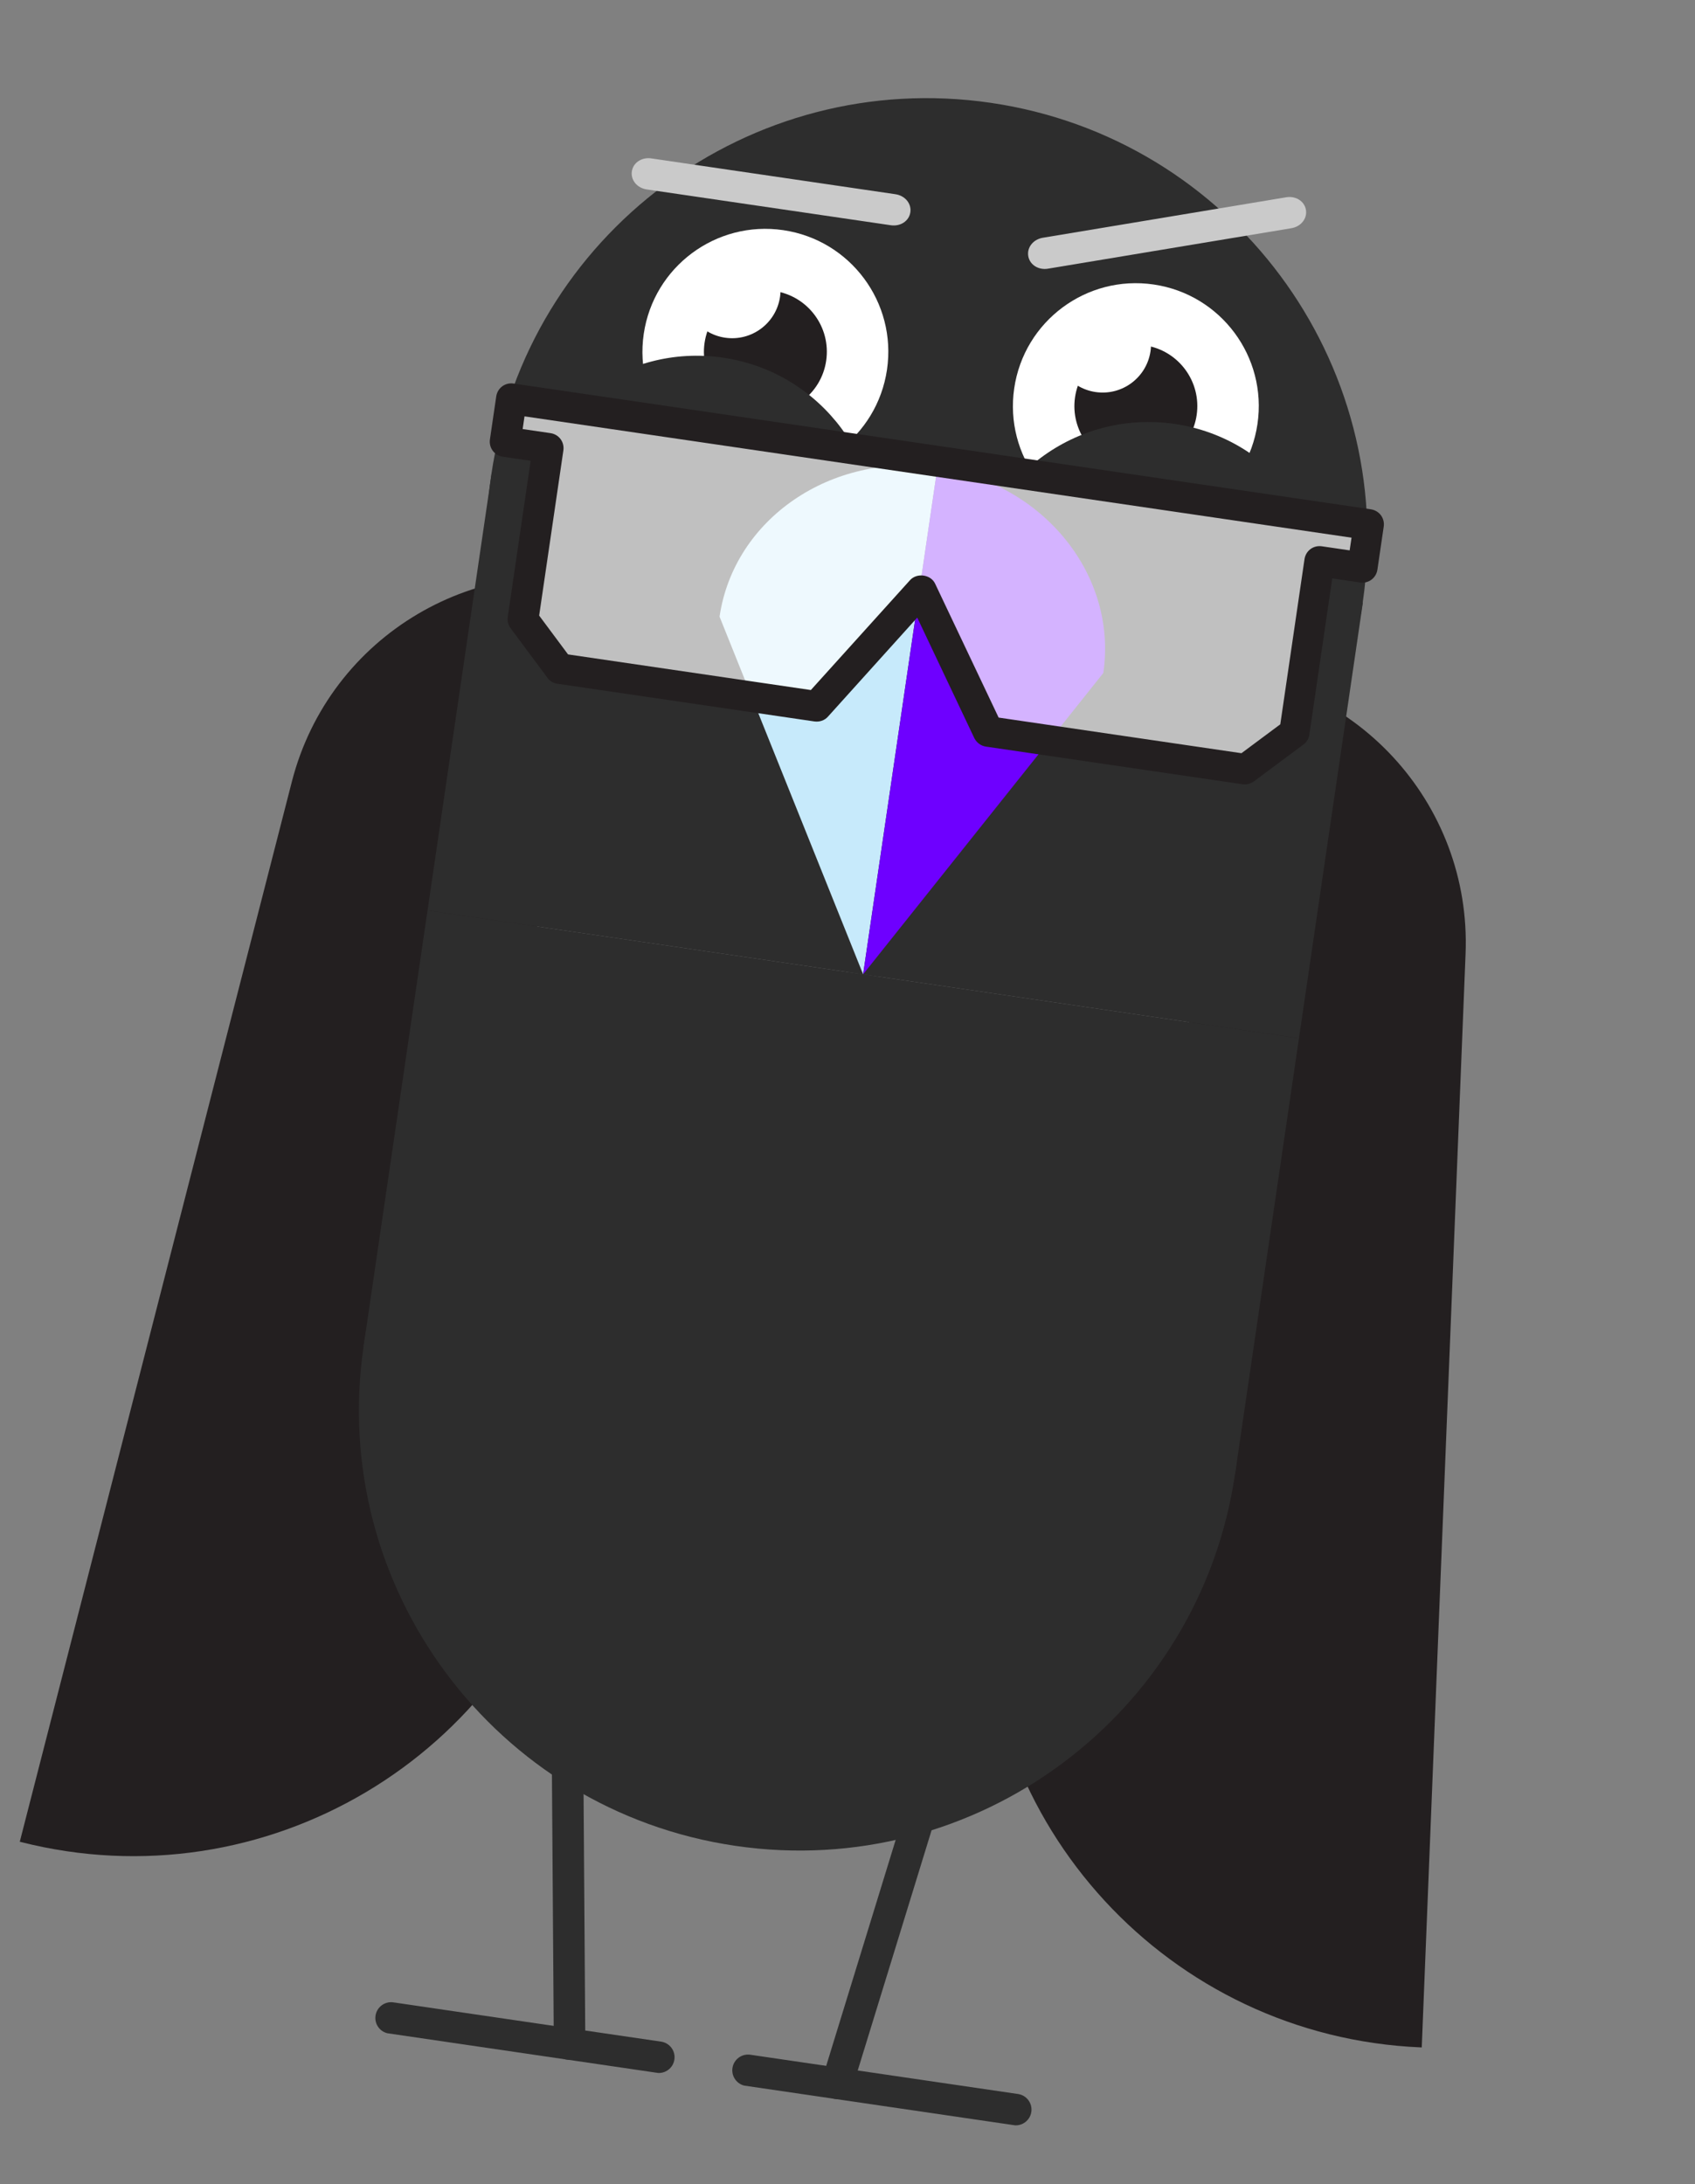 <svg width="298" height="384" viewBox="0 0 298 384" fill="none" xmlns="http://www.w3.org/2000/svg">
<rect x="0" y="0" width="298" height="384" fill="#808080" stroke="none"/>
<g clip-path="url(#clip0_1_7003)">
<path d="M249.96 359.934L251.886 311.869L257.665 167.674C258.729 141.128 238.071 118.746 211.525 117.683L209.6 165.748L207.673 213.808C187.63 227.644 174.112 250.407 173.061 276.615C171.29 320.801 205.628 358.063 249.787 359.927C249.845 359.929 249.902 359.932 249.959 359.935L249.96 359.934Z" fill="#231F20"/>
<path d="M85.95 195.951L97.908 149.363L109.868 102.77C84.135 96.165 57.92 111.671 51.315 137.403L43.343 168.465L35.184 200.248L15.437 277.183L3.477 323.776C3.533 323.791 3.588 323.804 3.643 323.817C46.477 334.717 90.07 308.885 101.064 266.052C107.585 240.646 101.174 214.959 85.949 195.95L85.95 195.951Z" fill="#231F20"/>
<path d="M239.609 105.924L86.404 83.449L75.167 160.051L228.372 182.525L239.609 105.924Z" fill="#2D2D2D"/>
<path d="M228.372 182.525L75.166 160.05L63.929 236.652L217.135 259.126L228.372 182.525Z" fill="#2D2D2D"/>
<path d="M115.425 364.398L68.359 357.493C66.846 357.271 65.799 355.865 66.021 354.351C66.243 352.838 67.65 351.791 69.163 352.013L116.229 358.917C117.742 359.139 118.789 360.546 118.567 362.059C118.345 363.573 116.938 364.62 115.425 364.398Z" fill="#2D2D2D"/>
<path d="M99.732 362.098C98.403 361.903 97.378 360.763 97.368 359.377L96.639 255.102C96.629 253.573 97.859 252.324 99.389 252.314C100.918 252.304 102.167 253.534 102.177 255.063L102.906 359.338C102.916 360.868 101.686 362.117 100.157 362.127C100.013 362.128 99.871 362.117 99.732 362.097L99.732 362.098Z" fill="#2D2D2D"/>
<path d="M178.178 373.603L131.112 366.699C129.599 366.477 128.552 365.07 128.774 363.557C128.996 362.044 130.403 360.997 131.916 361.219L178.982 368.123C180.495 368.345 181.542 369.752 181.32 371.265C181.098 372.778 179.691 373.825 178.178 373.603Z" fill="#2D2D2D"/>
<path d="M146.804 369.002C146.665 368.982 146.526 368.951 146.389 368.909C144.927 368.46 144.106 366.91 144.556 365.449L175.203 265.776C175.652 264.314 177.202 263.493 178.663 263.943C180.125 264.392 180.946 265.942 180.496 267.404L149.849 367.076C149.442 368.401 148.133 369.199 146.804 369.004L146.804 369.002Z" fill="#2D2D2D"/>
<path d="M151.742 171.285C194.048 177.491 233.375 148.226 239.581 105.92C245.787 63.614 216.522 24.287 174.216 18.081C131.91 11.875 92.583 41.14 86.377 83.446C80.171 125.752 109.436 165.079 151.742 171.285Z" fill="#2D2D2D"/>
<path d="M129.293 324.497C171.599 330.704 210.926 301.439 217.132 259.133C223.338 216.827 194.073 177.5 151.767 171.294C109.461 165.088 70.135 194.352 63.928 236.659C57.722 278.965 86.987 318.291 129.293 324.497Z" fill="#2D2D2D"/>
<path d="M131.424 83.227C143.234 84.96 154.212 76.79 155.945 64.98C157.677 53.17 149.508 42.192 137.698 40.46C125.888 38.727 114.91 46.897 113.177 58.706C111.445 70.516 119.614 81.495 131.424 83.227Z" fill="white"/>
<path d="M132.994 72.532C138.898 73.398 144.387 69.314 145.253 63.41C146.119 57.505 142.035 52.016 136.13 51.15C130.226 50.284 124.737 54.368 123.871 60.273C123.004 66.177 127.089 71.666 132.994 72.532Z" fill="#231F20"/>
<path d="M127.484 59.367C132.135 60.049 136.459 56.831 137.141 52.18C137.824 47.529 134.606 43.205 129.955 42.523C125.304 41.841 120.98 45.058 120.298 49.709C119.615 54.361 122.833 58.684 127.484 59.367Z" fill="white"/>
<path d="M117.914 125.567C135.226 128.107 151.319 116.131 153.858 98.82C156.398 81.508 144.422 65.416 127.111 62.876C109.799 60.337 93.706 72.312 91.167 89.623C88.627 106.935 100.603 123.028 117.914 125.567Z" fill="#2D2D2D"/>
<path d="M196.558 92.782C208.368 94.514 219.346 86.345 221.078 74.535C222.811 62.725 214.641 51.747 202.831 50.014C191.022 48.282 180.043 56.451 178.311 68.261C176.578 80.071 184.748 91.049 196.558 92.782Z" fill="white"/>
<path d="M198.127 82.087C204.032 82.953 209.521 78.869 210.387 72.964C211.253 67.059 207.169 61.571 201.264 60.705C195.359 59.838 189.871 63.923 189.004 69.828C188.138 75.732 192.223 81.221 198.127 82.087Z" fill="#231F20"/>
<path d="M192.618 68.921C197.269 69.604 201.593 66.386 202.275 61.735C202.958 57.084 199.74 52.76 195.089 52.078C190.438 51.395 186.114 54.613 185.432 59.264C184.749 63.915 187.967 68.239 192.618 68.921Z" fill="white"/>
<path d="M197.33 137.217C214.642 139.757 230.735 127.781 233.274 110.47C235.814 93.158 223.838 77.066 206.527 74.526C189.215 71.986 173.122 83.962 170.583 101.273C168.043 118.585 180.019 134.678 197.33 137.217Z" fill="#2D2D2D"/>
<path d="M164.807 82.221C146.177 79.489 129.029 91.214 126.507 108.41L151.744 171.282L164.808 82.222L164.807 82.221Z" fill="#C7EAFB"/>
<path d="M193.975 118.309L193.974 118.309C196.496 101.113 183.439 84.956 164.81 82.223L151.745 171.283L193.976 118.309L193.975 118.309Z" fill="#6E00FF"/>
<path d="M89.957 70.089L88.85 77.638L96.399 78.746L91.977 108.888L98.418 117.544L143.606 124.173L161.965 103.786L173.749 128.595L218.936 135.223L227.593 128.782L232.015 98.64L239.564 99.747L240.671 92.198L89.957 70.089Z" fill="white" fill-opacity="0.7"/>
<path d="M218.544 137.884L173.356 131.256C172.453 131.123 171.718 130.581 171.295 129.759L161.261 108.574L145.565 125.984C144.978 126.658 144.064 126.959 143.161 126.826L97.973 120.197C97.282 120.096 96.63 119.729 96.229 119.127L89.788 110.471C89.38 109.922 89.162 109.184 89.263 108.493L93.295 81.009L88.404 80.291C86.916 80.073 85.918 78.732 86.136 77.243L87.243 69.695C87.462 68.206 88.803 67.208 90.291 67.427L241.005 89.535C242.494 89.754 243.492 91.095 243.273 92.583L242.166 100.132C241.948 101.621 240.607 102.619 239.118 102.4L234.227 101.683L230.196 129.167C230.094 129.858 229.727 130.51 229.125 130.911L220.469 137.352C219.92 137.76 219.182 137.978 218.491 137.877L218.544 137.884ZM175.572 126.15L218.261 132.412L225.089 127.332L229.346 98.306C229.565 96.817 230.906 95.82 232.394 96.038L237.285 96.755L237.613 94.522L92.215 73.194L91.888 75.426L96.778 76.144C98.267 76.362 99.265 77.703 99.046 79.192L94.789 108.218L99.869 115.045L142.558 121.307L160.001 101.981C161.23 100.641 163.675 101 164.414 102.628L175.572 126.15Z" fill="#231F20"/>
<path d="M156.623 39.599L113.71 33.304C112.016 33.055 110.86 31.66 111.084 30.133C111.308 28.605 112.816 27.601 114.511 27.849L157.424 34.144C159.118 34.393 160.274 35.788 160.05 37.316C159.826 38.843 158.318 39.848 156.623 39.599Z" fill="#CACACA"/>
<path d="M227.033 40.119L184.248 47.234C182.559 47.516 181.032 46.54 180.779 45.017C180.526 43.494 181.654 42.077 183.344 41.796L226.129 34.681C227.818 34.4 229.345 35.376 229.598 36.898C229.851 38.421 228.723 39.838 227.033 40.119Z" fill="#CACACA"/>
</g>
<defs>
<clipPath id="clip0_1_7003">
<rect width="249.122" height="351.17" fill="white" transform="translate(50.969) rotate(8.345)"/>
</clipPath>
</defs>
</svg>
